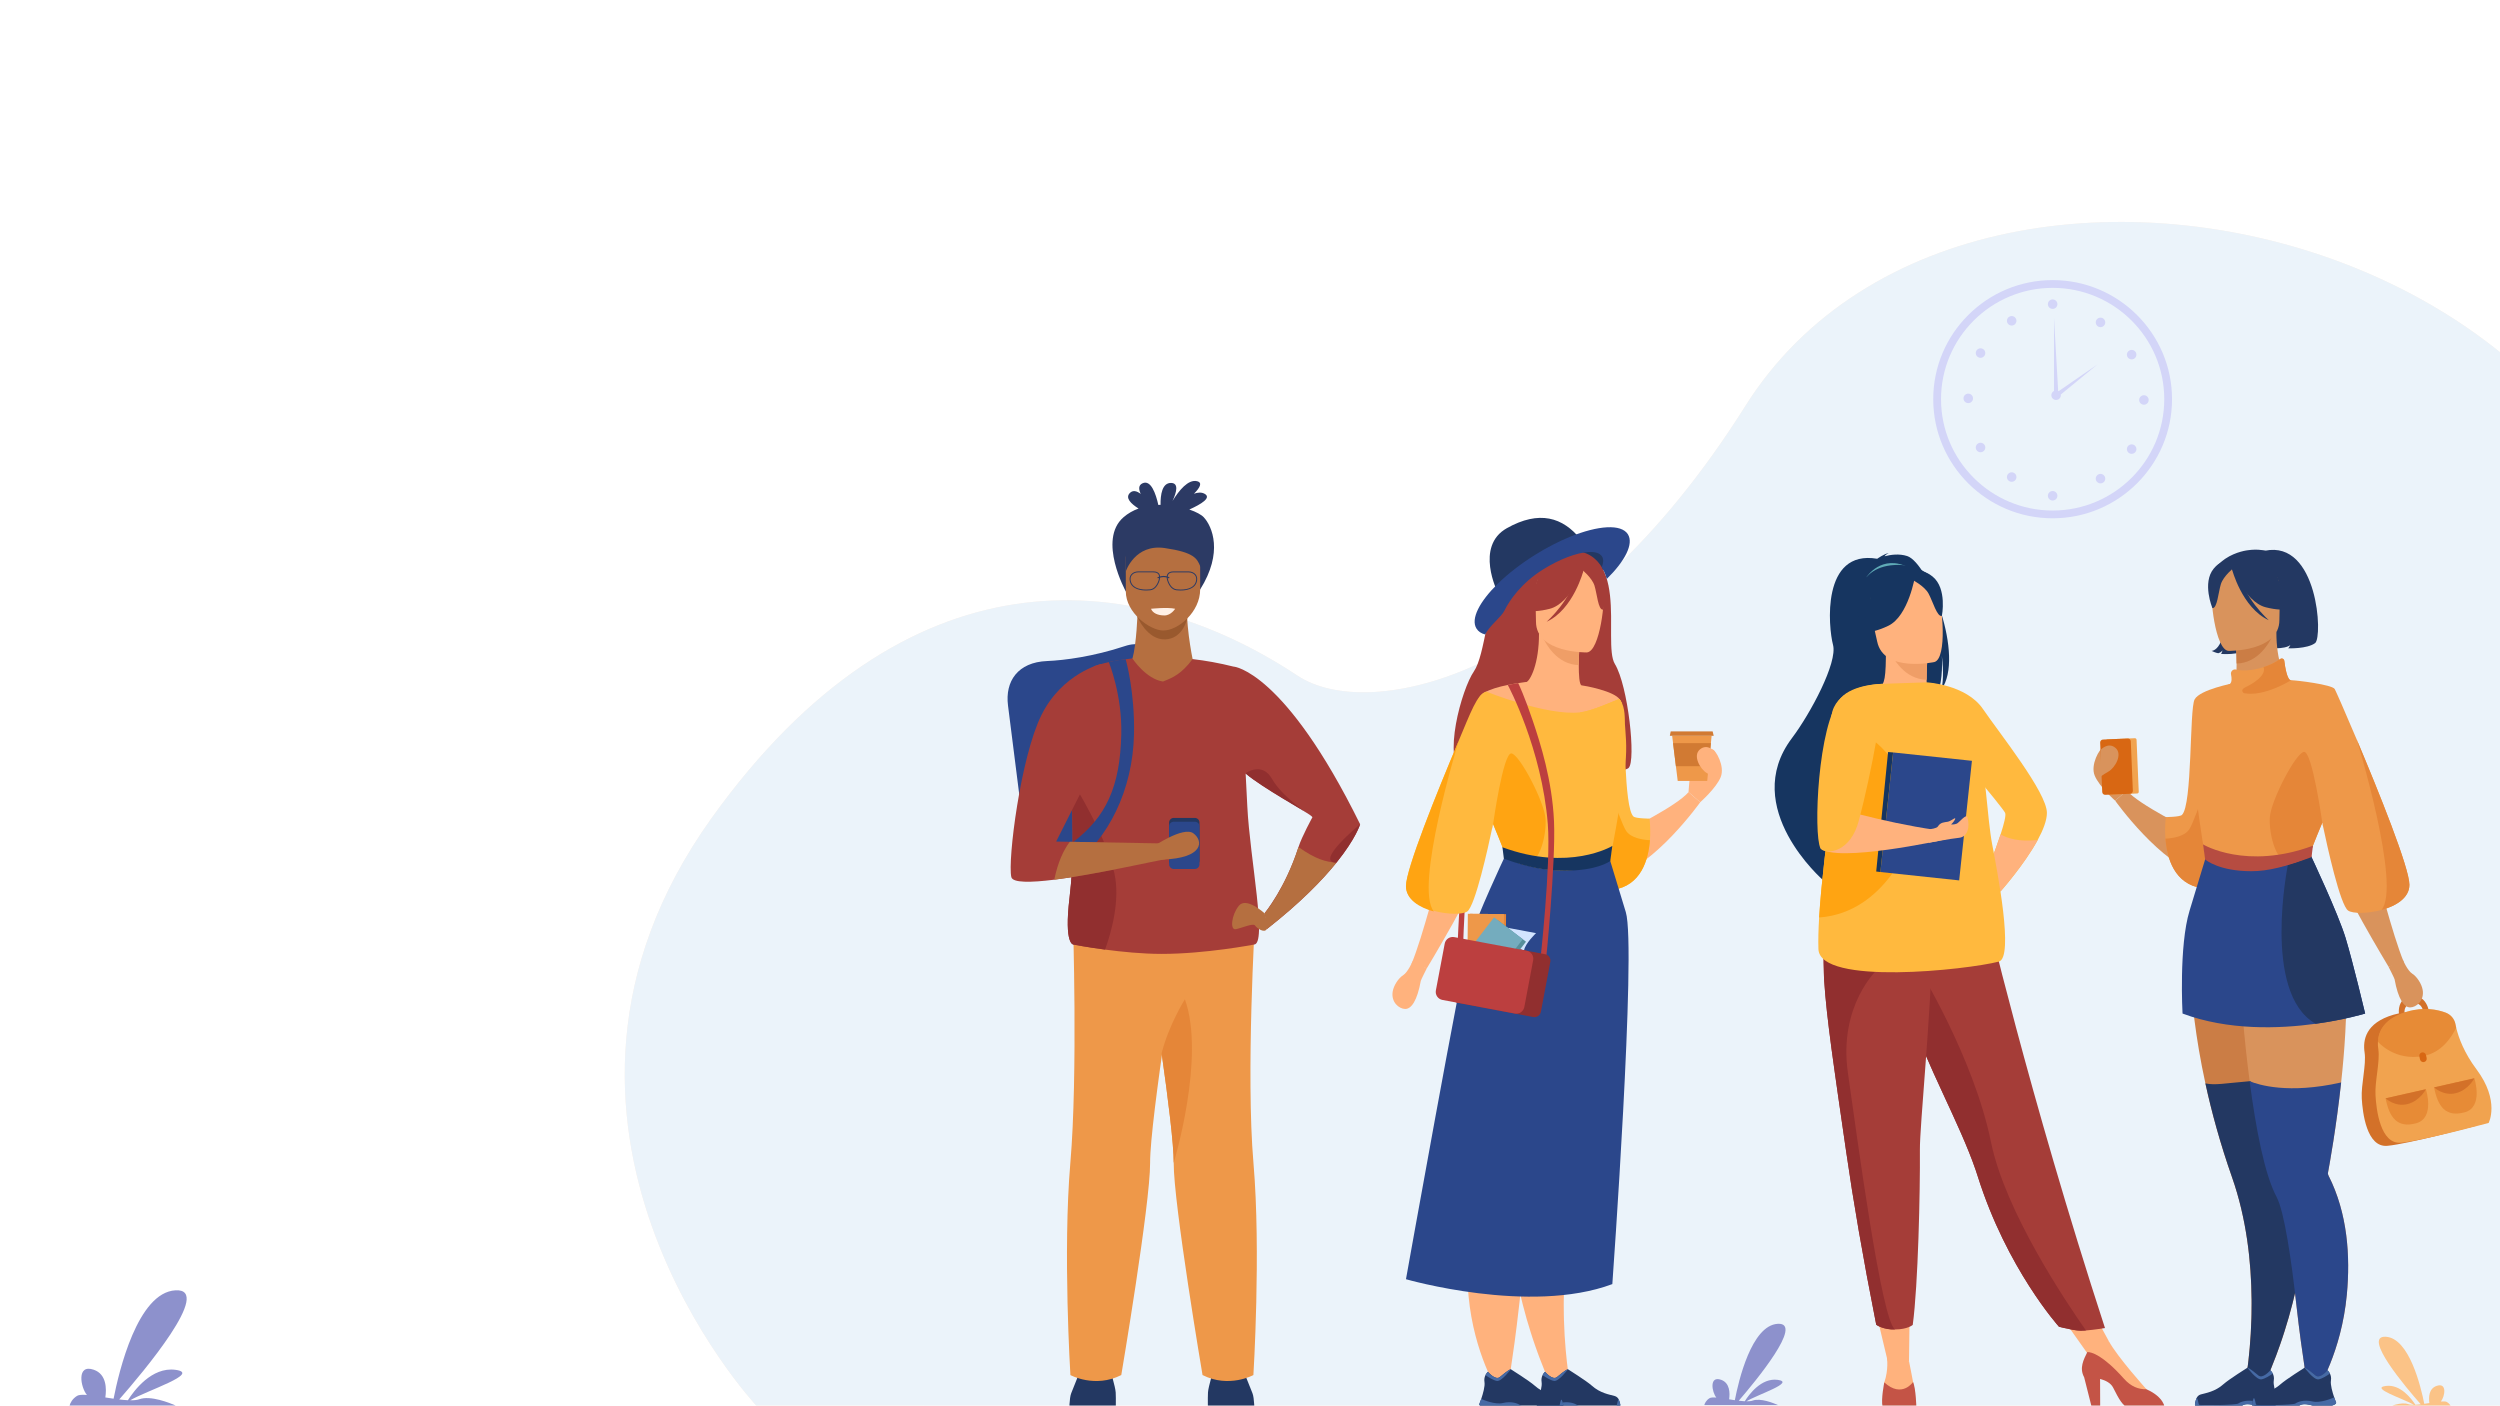 <svg viewBox="0 0 1366 768" fill="none" xmlns="http://www.w3.org/2000/svg">
<g clip-path="url(#clip0)">
<path d="M1418.25 769.358H1367.48C1364.76 767.054 1369.36 761.827 1374.17 761.478C1376.26 761.319 1378.9 761.756 1381.92 762.392C1382.62 753.138 1386.61 711.526 1401.64 713.198C1418.55 715.07 1401.64 731.521 1396.87 741.262C1393.32 748.475 1389.59 758.821 1387.88 763.705C1389.25 764.002 1390.67 764.29 1392.12 764.556C1394.37 757.693 1402.7 734.609 1413.31 735.953C1425.76 737.528 1420.75 746.782 1411.93 752.276C1405.45 756.318 1397.5 762.058 1393.73 764.833C1396.93 765.356 1400.27 765.705 1403.66 765.628C1412.36 765.428 1416.6 767.983 1418.25 769.358Z" fill="#82B378"/>
<path d="M413.114 767.864C413.114 767.864 269.352 613.811 388.803 447.03C494.786 299.046 618.352 309.163 709.011 369.216C747.626 394.792 858.951 372.371 953.699 221.79C1082.91 16.442 1530.82 140.987 1449.15 456.917C1409.63 609.805 1569.43 615.363 1488.01 768.187L413.114 767.864Z" fill="#FFF1E6"/>
<path d="M413.114 767.864C413.114 767.864 269.352 613.811 388.803 447.03C494.786 299.046 618.352 309.163 709.011 369.216C747.626 394.792 858.951 372.371 953.699 221.79C1082.91 16.442 1530.82 140.987 1449.15 456.917C1409.63 609.805 1569.43 615.363 1488.01 768.187L413.114 767.864Z" fill="#EBF3FA"/>
<path d="M1319.76 767.557C1317.74 764.397 1311.67 756.2 1303.59 757.283C1294.78 758.462 1313.31 764.254 1318.98 767.583C1317.72 767.598 1316.64 767.501 1315.85 767.219C1312.05 765.87 1305.56 768.455 1303.48 769.363H1339.59C1339.34 768.501 1338.69 767.096 1337.01 766.07C1336.42 765.711 1335.22 765.659 1333.69 765.772C1335.84 763.248 1337.33 755.185 1331.35 757.257C1326.98 758.775 1326.99 763.7 1327.42 766.619C1326.49 766.762 1325.55 766.911 1324.62 767.044C1322.82 757.903 1316.46 731.121 1303.58 730.403C1290.51 729.68 1314.66 758.18 1322.7 767.296C1321.66 767.419 1320.67 767.511 1319.76 767.557Z" fill="#FBC387"/>
<path d="M657.75 282.649C656.472 281.261 653.613 279.689 649.845 278.404C656.457 275.434 662.088 271.937 658.197 269.802C656.513 268.875 654.506 269.008 652.386 269.776C655.646 266.489 657.211 263.663 654.034 262.92C649.209 261.794 644.184 267.994 640.678 273.714C642.952 268.809 644.122 263.949 639.882 263.878C634.995 263.796 634.041 270.263 634.123 275.859C633.717 275.859 633.312 275.869 632.906 275.885C631.531 269.7 628.856 262.004 624.303 264.057C622.009 265.091 622.091 267.314 623.292 269.879C621.136 268.23 619.006 267.662 617.317 269.408C614.741 272.07 617.908 275.224 622.101 277.866C619.134 278.942 616.327 280.498 613.847 282.659C599.619 295.055 615.131 323.125 615.131 323.125L655.759 322.085C668.499 301.86 662.36 287.646 657.75 282.649Z" fill="#2C3A64"/>
<path d="M616.311 475.868L592.048 478.919C576.094 480.926 561.67 471.751 560.002 458.53L550.773 385.484C549.1 372.264 556.086 361.844 572.126 361.189C581.633 360.799 597.494 358.71 614.561 353.047C629.693 348.024 631.387 361.921 633.055 375.141L642.285 448.187C643.953 461.403 632.265 473.86 616.311 475.868Z" fill="#2B478B"/>
<path d="M584.225 771.564C584.225 771.564 584.225 763.781 585.338 761.19C586.452 758.599 590.528 748.062 590.528 748.062H606.466C606.466 748.062 609.433 757.677 609.618 760.821C609.802 763.965 609.618 771.564 609.618 771.564H584.225Z" fill="#233862"/>
<path d="M685.433 771.564C685.433 771.564 685.433 763.781 684.319 761.19C683.205 758.599 679.129 748.062 679.129 748.062H663.191C663.191 748.062 660.224 757.677 660.04 760.821C659.855 763.965 660.04 771.564 660.04 771.564H685.433Z" fill="#233862"/>
<path d="M621.573 334.666C621.573 334.666 621.013 351.998 618.786 359.765L601.185 372.013L667.442 381.905L651.642 360.124C651.642 360.124 646.874 336.883 649.373 328.286C651.878 319.689 621.573 334.666 621.573 334.666Z" fill="#B56F40"/>
<path d="M621.475 337.062C621.475 337.057 626.716 349.643 636.587 349.366C646.458 349.09 648.701 337.958 648.701 337.958L621.475 337.062Z" fill="#99592E"/>
<path d="M635.452 344.502C628.302 344.374 615.141 334.876 615.141 323.114V304.758C615.141 300.462 618.144 296.95 621.814 296.95H649.096C652.766 296.95 655.769 300.462 655.769 304.758V322.075C655.769 334.41 643.655 344.645 635.452 344.502Z" fill="#B56F40"/>
<path d="M586.222 501.991C586.222 501.991 589.009 586.937 584.841 635.41C580.673 683.879 584.872 751.333 584.872 751.333C584.872 751.333 598.207 758.671 612.667 751.333C612.667 751.333 628.523 657.694 628.42 635.41C628.313 611.678 645.678 505.698 645.678 505.698L586.222 501.991Z" fill="#EE9849"/>
<path d="M684.853 751.328C684.853 751.328 671.517 758.666 657.063 751.328C657.063 751.328 641.212 657.694 641.309 635.405C641.355 625.385 638.286 600.685 634.718 575.503C629.842 541.054 624.047 505.693 624.047 505.693L685.808 501.843C685.808 501.843 680.716 586.937 684.884 635.4C689.057 683.879 684.853 751.328 684.853 751.328Z" fill="#EE9849"/>
<path d="M674.166 364.235V364.271C666.148 362.259 658.607 360.933 651.642 360.124C645.492 368.27 641.078 370.164 635.457 372.382C626.413 371.132 618.79 360.016 618.79 359.765C605.655 361.107 598.222 363.866 598.222 363.866C593.223 365.956 586.663 404.911 585.641 426.549C585.513 429.268 585.472 431.705 585.528 433.768C586.062 452.329 586.812 470.363 584.415 490.342C581.263 516.594 586.601 516.128 586.601 516.128C586.601 516.128 593.787 517.531 603.807 518.857C612.872 520.066 624.252 521.213 634.728 521.213C658.751 521.213 685.078 516.128 685.078 516.128C692.655 516.22 682.953 469.088 681.537 440.727C681.208 434.142 680.9 428.126 680.618 422.637C689.719 430.461 716.503 444.716 717.114 446.533C717.114 446.533 711.267 457.173 709.491 462.847C702.674 484.628 690.945 499.026 690.945 499.026C692.542 505.068 692.095 507.746 692.095 507.746C710.646 493.21 722.606 480.839 730.239 471.356C740.972 458.018 743.174 450.368 743.174 450.368C701.863 366.503 674.166 364.235 674.166 364.235Z" fill="#A53D38"/>
<path d="M603.802 518.852C593.783 517.526 586.596 516.123 586.596 516.123C586.596 516.123 581.258 516.589 584.41 490.337C586.807 470.358 586.057 452.319 585.524 433.764C585.462 431.7 585.508 429.258 585.636 426.544C587.171 428.997 604.274 456.549 608.879 477.03C612.231 491.966 607.175 509.559 603.802 518.852Z" fill="#912F2F"/>
<path d="M641.314 635.405C641.361 625.385 638.291 600.685 634.724 575.503C638.419 560.46 647.428 545.985 647.428 545.985C658.828 577.879 641.314 635.405 641.314 635.405Z" fill="#E58638"/>
<path d="M690.94 499.026C690.94 499.026 680.931 489.784 676.855 494.961C672.78 500.138 672.035 508.274 675.187 507.716C678.339 507.163 684.827 504.203 685.751 505.683C686.68 507.163 690.828 509.989 692.09 507.741C693.348 505.498 690.94 499.026 690.94 499.026Z" fill="#B56F40"/>
<path d="M690.94 499.027C692.537 505.069 692.09 507.747 692.09 507.747C710.641 493.21 722.601 480.84 730.234 471.357C724.48 470.932 719.157 469.647 709.486 462.847C701.499 487.138 690.94 499.027 690.94 499.027Z" fill="#B56F40"/>
<path d="M714.794 444.654C713.31 443.42 689.519 430.358 680.51 422.55C680.51 422.55 689.503 415.827 695.062 425.627C700.621 435.428 714.794 444.654 714.794 444.654Z" fill="#912F2F"/>
<path d="M743.164 450.364C743.164 450.364 740.962 458.013 730.229 471.352C717.812 471.183 743.164 450.364 743.164 450.364Z" fill="#912F2F"/>
<path d="M615.141 312.203C615.141 312.203 620.105 297.088 636.366 299.448C652.628 301.804 654.039 305.27 655.764 309.295C657.494 313.314 660.83 294.594 660.83 294.594L641.648 288.911C641.648 288.911 618.437 291.548 616.768 295.429C615.1 299.31 615.1 299.31 615.1 299.31L615.141 312.203Z" fill="#2C3A64"/>
<path d="M585.795 473.225L586.073 460.343C604.48 446.4 611.964 429.882 612.672 401.306C613.211 379.637 605.912 361.967 605.86 361.788C605.86 361.788 609.115 361.009 610.223 360.82C611.419 360.615 615.079 360.195 615.079 360.195C615.3 360.953 620.151 378.567 619.622 401.28C618.914 431.731 605.727 458.131 585.795 473.225Z" fill="#2B478B"/>
<path d="M636.823 469.498C630.607 470.43 598.751 477.803 576.048 480.665C563.251 482.273 553.36 482.458 552.595 479.242C550.485 470.322 557.667 413.498 569.087 390.625C580.503 367.748 601.667 362.812 601.667 362.812L607.688 399.028L577.085 459.826L584.538 459.959L635.678 460.865L636.823 469.498Z" fill="#A53D38"/>
<path d="M652.859 472.734H641.345C639.949 472.734 638.81 471.597 638.81 470.204V449.431C638.81 448.039 639.949 446.902 641.345 446.902H652.859C654.25 446.902 655.394 448.039 655.394 449.431V470.204C655.394 471.597 654.25 472.734 652.859 472.734Z" fill="#233862"/>
<path d="M652.859 474.813H641.345C639.949 474.813 638.81 473.676 638.81 472.283V451.51C638.81 450.117 639.949 448.981 641.345 448.981H652.859C654.25 448.981 655.394 450.117 655.394 451.51V472.283C655.394 473.676 654.25 474.813 652.859 474.813Z" fill="#2B478B"/>
<path d="M629.698 462.857C629.698 462.857 646.524 451.29 652.037 455.309C657.555 459.324 657.991 468.899 635.119 469.687L629.698 462.857Z" fill="#B56F40"/>
<path d="M636.823 469.498C630.607 470.43 598.751 477.803 576.048 480.665C578.034 471.003 581.165 464.429 584.538 459.954L635.678 460.86L636.823 469.498Z" fill="#B56F40"/>
<path d="M653.279 313.857C652.417 312.807 650.995 312.203 649.383 312.203H641.191C639.636 312.203 638.547 312.648 637.957 313.529C637.685 313.939 637.547 314.405 637.495 314.886C636.12 314.543 634.785 314.717 633.856 314.947C633.81 314.446 633.671 313.954 633.389 313.529C632.804 312.648 631.71 312.203 630.155 312.203H621.963C620.346 312.203 618.924 312.807 618.067 313.857C617.286 314.809 617.02 316.053 617.302 317.451C618.236 322.07 623.564 322.658 626.228 322.658C627.049 322.658 627.619 322.602 627.722 322.592C630.217 322.587 631.967 321.168 633.245 318.132C633.461 317.615 633.81 316.637 633.866 315.623C634.749 315.388 636.109 315.173 637.475 315.552C637.516 316.596 637.875 317.605 638.096 318.132C639.369 321.168 641.124 322.587 643.619 322.592C643.727 322.602 644.291 322.658 645.113 322.658C647.777 322.658 653.105 322.07 654.039 317.451C654.326 316.048 654.065 314.809 653.279 313.857ZM632.752 317.917C631.572 320.738 629.97 322.049 627.712 322.049H627.681C627.66 322.049 625.453 322.305 623.138 321.839C620.099 321.22 618.313 319.709 617.836 317.339C617.584 316.105 617.81 315.014 618.488 314.19C619.247 313.263 620.515 312.735 621.968 312.735H630.16C631.525 312.735 632.465 313.099 632.942 313.821C633.189 314.195 633.302 314.635 633.327 315.091C632.911 315.224 632.644 315.342 632.609 315.357C632.444 315.429 632.378 315.623 632.449 315.782C632.506 315.9 632.619 315.971 632.742 315.971C632.788 315.971 632.829 315.961 632.875 315.941C632.881 315.936 633.045 315.864 633.312 315.772C633.224 316.699 632.901 317.559 632.752 317.917ZM653.515 317.344C653.038 319.709 651.252 321.225 648.213 321.844C645.898 322.315 643.691 322.059 643.67 322.054H643.639C641.386 322.054 639.785 320.743 638.599 317.922C638.445 317.554 638.111 316.668 638.034 315.731C638.188 315.792 638.347 315.864 638.501 315.946C638.66 316.028 638.855 315.971 638.938 315.813C639.02 315.654 638.963 315.459 638.804 315.377C638.547 315.244 638.291 315.137 638.029 315.05C638.06 314.615 638.173 314.19 638.409 313.836C638.891 313.114 639.826 312.751 641.191 312.751H649.383C650.836 312.751 652.104 313.283 652.864 314.205C653.541 315.019 653.767 316.11 653.515 317.344Z" fill="#2C3A64"/>
<path d="M628.913 332.638C628.913 332.638 637.911 331.66 642.1 332.638C642.1 332.638 639.872 336.284 636.217 336.284C632.563 336.279 629.801 334.947 628.913 332.638Z" fill="#FFF0E6"/>
<path d="M1042.1 303.833C1037.71 302.394 1032.95 303.096 1029.69 303.956C1030.36 302.911 1031.97 302.256 1031.97 302.256C1029.86 302.363 1025.71 305.308 1025.71 305.308C995.037 300.09 999.01 342.793 1001.57 352.383C1004.13 361.974 989.313 389.777 979.094 403.34C950.41 441.399 996.274 481.035 996.274 481.035C1033.45 512.182 1016.56 451.783 1016.56 451.783C1014.25 444.082 1042.19 395.368 1058.62 379.157C1061.86 371.462 1061.08 359.168 1061.02 358.205C1062.14 367.847 1061.59 373.494 1060.74 376.781C1073.79 358.83 1053.73 307.648 1042.1 303.833Z" fill="#163560"/>
<path d="M1118.43 444.154C1118.43 448.281 1116.35 453.565 1113.38 459.008C1105.98 472.572 1093.05 487.118 1093.05 487.118L1085.56 476.473C1085.56 476.473 1090.11 465.198 1093.13 455.9C1094.95 450.309 1096.21 445.439 1095.6 444.154C1093.96 440.734 1061.51 402.444 1061.51 402.444L1052.69 372.818C1052.69 372.818 1074.27 373.955 1083.47 387.38C1092.66 400.811 1118.43 433.038 1118.43 444.154Z" fill="#FFB93E"/>
<path d="M1113.37 459.008C1105.98 472.572 1093.05 487.118 1093.05 487.118L1085.55 476.473C1085.55 476.473 1090.11 465.199 1093.13 455.9C1096.77 458.046 1103.06 460.089 1113.37 459.008Z" fill="#FFB27D"/>
<path d="M1023.68 711.171L1031.45 743.798L1043.08 743.731L1043.51 711.171H1023.68Z" fill="#FFB27D"/>
<path d="M1121.52 712.564L1143.62 743.798L1152.23 732.769L1138.94 708.268L1121.52 712.564Z" fill="#FFB27D"/>
<path d="M1054.24 382.388C1054.33 382.429 1044.91 387.314 1037.82 385.378C1031.15 383.566 1026.79 374.938 1026.89 374.923C1029.71 374.365 1030.53 370.494 1030.46 353.858L1031.74 354.109L1053.21 358.348C1053.21 358.348 1052.72 365.087 1052.71 371.436C1052.69 376.766 1053.01 381.82 1054.24 382.388Z" fill="#FFB27D"/>
<path d="M1019.8 315.441C1019.8 315.441 1027.95 302.328 1043.1 310.167C1043.1 310.167 1035.25 310.382 1019.8 315.441Z" fill="#5FABB7"/>
<path d="M1053.21 358.348C1053.21 358.348 1052.72 365.087 1052.71 371.436C1040.69 371.098 1034.35 360.166 1031.74 354.109L1053.21 358.348Z" fill="#EF9E67"/>
<path d="M1027.32 354.856C1027.32 354.856 1019.19 346.372 1016.03 338.354C1013.77 332.629 1012.36 310.013 1035.17 308.723C1035.17 308.723 1041.73 308.062 1048.61 310.924C1054.08 313.198 1062.44 318.804 1058.55 339.572L1057.84 346.464L1027.32 354.856Z" fill="#163560"/>
<path d="M1150.16 725.631C1150.16 725.631 1144.45 726.614 1139.77 726.967C1138.73 727.044 1137.75 727.09 1136.88 727.09C1134.63 727.09 1130.56 726.245 1127.83 725.611L1127.63 725.564C1126.43 725.283 1125.52 725.052 1125.17 724.96L1125.03 724.924C1125.03 724.924 1096.58 693.327 1080.62 642.683C1080.26 641.5 1079.86 640.312 1079.44 639.109C1070.71 613.707 1052.6 581.823 1043.06 552.96C1041.54 548.367 1040.18 544.035 1038.95 539.944C1038.56 538.633 1038.18 537.348 1037.82 536.078C1030.78 511.706 1028.75 495.71 1026.87 478.614L1084.24 493.17C1084.25 493.17 1108.33 597.322 1150.16 725.631Z" fill="#A53D38"/>
<path d="M1056.96 361.733C1056.96 361.733 1029.2 367.79 1025.68 350.484C1022.16 333.177 1016.21 322.302 1033.79 317.704C1051.37 313.101 1056.16 319.009 1058.75 324.498C1061.33 329.992 1064.1 359.711 1056.96 361.733Z" fill="#FFB27D"/>
<path d="M1046.39 314.729C1046.39 314.729 1042.87 336.572 1031.77 341.928C1020.67 347.283 1014.96 345.179 1014.96 345.179C1014.96 345.179 1022.5 336.259 1021.85 323.464C1021.86 323.464 1038.69 306.219 1046.39 314.729Z" fill="#163560"/>
<path d="M1044.84 316.756C1044.84 316.756 1051.45 320.146 1053.73 324.273C1056.01 328.4 1058.47 337.35 1061.05 336.51C1061.05 336.51 1064.01 321.549 1055.98 315.041C1047.46 308.139 1044.84 316.756 1044.84 316.756Z" fill="#163560"/>
<path d="M1031.06 741.975C1031.06 741.975 1031.99 748.437 1029.58 755.349C1029.58 755.349 1027.68 764.002 1036.22 764.161C1044.76 764.32 1046.86 763.516 1045.89 758.211C1044.92 752.907 1043.08 743.731 1043.08 743.731L1031.06 741.975Z" fill="#FFB27D"/>
<path d="M1029.58 755.349C1029.58 755.349 1027.68 764.438 1028.65 768.78C1028.65 768.78 1031.54 769.788 1037.74 769.788C1043.63 769.788 1047.09 768.78 1047.09 768.78C1047.09 768.78 1046.87 758.908 1045.3 755.129C1045.3 755.129 1039.25 764.192 1029.58 755.349Z" fill="#C45446"/>
<path d="M1172.82 759.082C1172.82 759.082 1157.07 741.642 1152.24 732.769L1140.52 738.755L1166.7 763.281L1172.82 762.477L1172.82 759.082Z" fill="#FFB27D"/>
<path d="M1182.82 769.302C1182.82 769.302 1165.9 769.302 1163 768.979C1160.1 768.662 1157.76 764.479 1154.62 758.206C1153.33 755.641 1150.44 754.228 1147.48 753.449L1147.54 768.78H1142.88L1138.78 752.538C1135.98 747.423 1138.56 742.789 1140.52 738.754C1142.8 738.749 1148.94 740.306 1160.58 753.383C1164.4 757.674 1168.63 759.21 1172.81 759.082C1172.87 759.123 1172.93 759.148 1172.99 759.174C1182.66 763.511 1182.82 769.302 1182.82 769.302Z" fill="#C45446"/>
<path d="M1139.77 726.968C1138.73 727.044 1137.75 727.091 1136.88 727.091C1134.63 727.091 1130.56 726.246 1127.83 725.611L1127.63 725.565L1125.17 724.961L1125.03 724.925C1125.03 724.925 1096.58 693.327 1080.62 642.683C1080.26 641.5 1079.86 640.312 1079.44 639.109C1070.71 613.707 1052.6 581.823 1043.06 552.96C1041.54 548.367 1040.18 544.036 1038.95 539.944C1038.56 538.634 1038.18 537.348 1037.82 536.079L1047.96 528.398C1047.96 528.398 1078.42 577.599 1087.85 623.902C1095.67 662.278 1129.33 712.037 1139.77 726.968Z" fill="#912F2F"/>
<path d="M1049.03 628.218C1049.21 650.732 1048.06 702.498 1045.12 723.937C1045.12 723.937 1042.34 726.394 1035.42 726.425C1028.34 726.456 1025.18 723.849 1025.18 723.849C1017.8 686.584 1012.56 655.755 1008.74 629.186C1005.6 607.384 1002.82 588.69 1000.68 572.596C998.778 558.337 997.387 546.12 996.72 535.582C996.632 534.153 996.55 532.751 996.489 531.389C996.407 529.581 996.34 527.83 996.309 526.13C996.278 524.415 996.268 522.751 996.283 521.133L996.53 521.112L1010.78 519.73L1055.81 515.347C1055.05 554.793 1048.93 615.131 1049.03 628.218Z" fill="#A53D38"/>
<path d="M1035.42 726.42C1029.4 726.768 1025.17 723.844 1025.17 723.844C1017.8 686.579 1012.55 655.75 1008.73 629.18C1005.6 607.378 1002.81 588.684 1000.67 572.591C998.774 558.331 997.383 546.114 996.715 535.577C996.638 530.385 996.582 525.413 996.52 521.102C996.454 516.729 996.387 513.032 996.264 510.457L1010.77 519.719L1026.04 529.458C1026.04 529.458 1004.38 549.104 1009.7 586.247C1015.02 623.389 1028.02 721.161 1035.42 726.42Z" fill="#912F2F"/>
<path d="M1092.17 525.418C1074.9 529.898 994.287 538.736 993.589 518.598C993.415 513.682 993.589 507.753 993.979 501.332C995.18 481.44 998.455 456.852 1000.03 443.33C1000.74 437.129 998.353 409.357 1000.19 394.226C1000.46 391.984 1000.82 390.017 1001.3 388.44C1004.78 377.022 1020.43 373.924 1028.46 373.653L1052.7 372.829C1052.7 372.829 1077.72 400.714 1081.2 409.28C1084.68 417.846 1085.82 447.175 1088.53 461.374C1091.23 475.572 1100.57 523.242 1092.17 525.418Z" fill="#FFB93E"/>
<path d="M1044.56 457.354C1044.56 457.354 1031.09 498.629 993.979 501.327C995.18 481.435 998.455 456.847 1000.03 443.325C1000.74 437.124 998.352 409.352 1000.19 394.221C1000.67 394.324 1001.11 394.59 1001.62 394.687C1042.48 402.562 1048.27 448.752 1044.56 457.354Z" fill="#FFA412"/>
<path d="M1077.46 415.707L1034.42 411.135L1027.45 476.475L1070.49 481.047L1077.46 415.707Z" fill="#2B478B"/>
<path d="M1034.4 411.134L1031.64 410.913L1025.16 476.202L1027.43 476.473L1034.4 411.134Z" fill="#163560"/>
<path d="M998.111 440.058C998.111 440.058 1028.48 449.315 1057.5 453.452C1057.5 453.452 1067.07 457.584 1062.58 458.716C1061.43 459.008 1003.31 471.645 994.693 463.447L998.111 440.058Z" fill="#FFB27D"/>
<path d="M1028.46 373.648C1028.46 373.648 1012.49 373.735 1005.68 381.492C993.23 395.655 990.771 455.885 994.693 463.447C996.382 466.699 1009.34 466.965 1014.8 451.215C1017.63 443.043 1030.01 388.502 1028.46 373.648Z" fill="#FFB93E"/>
<path d="M1054.64 453.033C1054.64 453.033 1058.2 452.7 1058.88 451.563C1060.24 449.29 1062.38 449.315 1064.16 449.018C1065.94 448.716 1067.95 446.77 1068.3 447.16C1068.65 447.554 1066.99 449.699 1066.05 450.503C1066.05 450.503 1067.97 450.621 1069.23 450.017C1070.5 449.413 1074.36 444.436 1074.97 446.53C1076.57 452.039 1074.91 457.334 1070.48 457.764C1065.7 458.23 1053.84 460.513 1053.84 460.513L1054.64 453.033Z" fill="#FFB27D"/>
<path d="M877.249 301.65C873.266 295.613 857.441 298.993 841.908 309.197C826.376 319.402 817.013 332.566 820.996 338.603C824.985 344.64 840.805 341.26 856.337 331.056C871.875 320.856 881.232 307.687 877.249 301.65Z" fill="#233862"/>
<path d="M796.096 525.949L799.16 526.133C799.135 526.066 800.351 472.708 805.048 451.121C813.789 410.901 836.637 379.411 836.888 379.145L831.396 377.389C831.124 377.681 826.791 384.373 820.657 396.728C815.001 408.111 805.91 427.076 801.896 449.16C797.934 470.967 795.983 525.662 796.096 525.949Z" fill="#BC3F3F"/>
<path d="M851.522 301.179C851.522 301.179 831.478 296.914 821.853 313.176C812.234 329.438 811.7 357.697 805.284 366.939C798.868 376.181 787.554 415.192 799.581 423.922C811.608 432.652 885.703 423.605 889.861 419.621C894.019 415.643 889.609 374.675 882.372 362.807C875.129 350.943 892.771 295.132 851.522 301.179Z" fill="#A53D38"/>
<path d="M881.386 479.195C904.069 473.435 929 438.336 929 438.336L922.615 432.811C916.003 440.588 888.511 453.978 888.511 453.978C888.66 446.861 888.47 440.373 888.023 434.465C884.974 394.311 869.801 380.937 865.659 377.998C864.991 377.522 864.606 377.322 864.606 377.322C864.606 377.322 864.591 377.614 864.565 378.167C864.504 379.36 864.396 381.767 864.283 385.064C863.436 409.636 862.43 484.008 881.386 479.195Z" fill="#FFB27D"/>
<path d="M922.615 432.811C922.712 431.864 923.349 418.07 926.095 415.443C928.841 412.816 934.267 409.242 935.822 409.529C937.383 409.821 942.675 418.602 940.175 424.654C937.675 430.706 928.995 438.341 928.995 438.341L922.615 432.811Z" fill="#FFB27D"/>
<path d="M831.996 712.634C833.377 718.113 834.896 723.33 836.447 728.189C836.78 729.229 837.104 730.253 837.437 731.256C837.601 731.753 837.771 732.245 837.93 732.731C838.259 733.694 838.577 734.636 838.9 735.557C839.321 736.761 839.737 737.933 840.153 739.065C840.455 739.905 840.758 740.729 841.056 741.538C845.655 753.842 849.51 761.64 849.51 761.64L858.673 761.01C858.673 761.01 855.233 744.682 854.546 721.297C854.525 720.463 854.499 719.623 854.484 718.768C854.448 716.955 854.428 715.107 854.428 713.218C854.428 712.444 854.433 711.661 854.438 710.873C854.623 690.729 857.122 666.925 865.099 644.196C871.587 625.717 876.289 608.431 879.687 592.809C890.662 542.374 888.085 509.241 888.085 509.241L836.529 515.258L834.126 515.539C833.906 539.159 833.3 571.232 832.766 596.306C832.674 600.659 832.587 604.801 832.504 608.651C832.15 624.75 831.878 635.758 831.878 635.758C821.956 657.043 825.559 687.099 831.996 712.634Z" fill="#FFB27D"/>
<path d="M807.393 503.465C817.136 481.668 821.797 475.504 821.961 468.648C822.089 463.225 819.41 457.373 814.2 443.026C812.973 439.646 812.126 436.17 811.608 432.652C807.491 404.987 823.527 375.085 833.49 373.047C836.262 372.315 840.963 362.325 840.907 346.227L842.154 346.473L863.143 350.62C863.143 350.62 862.666 357.21 862.65 363.416C862.635 368.587 862.917 373.851 864.093 374.465C865.602 374.603 882.079 377.537 885.077 382.253C888.023 386.892 884.738 387.317 885.888 404.193C887.417 426.738 871.49 453.461 885.616 498.514C900.045 544.53 802.009 515.513 807.393 503.465Z" fill="#FFB27D"/>
<path d="M863.144 350.615C863.144 350.615 862.666 357.205 862.651 363.411C850.907 363.078 844.701 352.392 842.155 346.473L863.144 350.615Z" fill="#EF9E67"/>
<path d="M867.065 356.493C867.065 356.493 839.28 356.949 839.26 339.683C839.239 322.418 835.641 310.851 853.381 309.827C871.12 308.803 874.575 315.387 875.986 321.153C877.403 326.913 874.293 355.93 867.065 356.493Z" fill="#FFB27D"/>
<path d="M866.039 309.407C866.039 309.407 858.432 329.663 846.754 332.658C835.076 335.654 830.015 332.53 830.015 332.53C830.015 332.53 838.972 325.434 840.83 313.048C840.83 313.048 860.3 299.766 866.039 309.407Z" fill="#A53D38"/>
<path d="M864.155 311.051C864.155 311.051 869.837 315.572 871.223 319.97C872.609 324.369 873.23 333.416 875.879 333.109C875.879 333.109 881.612 319.34 875.17 311.553C868.333 303.294 864.155 311.051 864.155 311.051Z" fill="#A53D38"/>
<path d="M771.257 526.619L779.598 529.113C779.598 529.113 807.117 483.568 809.616 471.72C810.433 467.859 812.434 460.143 814.77 451.49C819.6 433.574 825.837 411.659 825.837 411.659L827.89 402.786L834.897 372.525C834.897 372.525 821.484 373.892 813.641 377.164C811.043 378.244 809.062 379.534 808.369 381.05C802.605 393.692 796.851 425.591 792.806 448.351C790.552 461.034 788.833 470.88 787.935 472.964C785.435 478.791 777.787 510.818 771.257 526.619Z" fill="#FFB27D"/>
<path d="M865.207 311.737C865.207 311.737 859.786 332.95 845.055 339.74C845.055 339.74 859.786 326.709 861.039 312.705C862.291 298.706 865.207 311.737 865.207 311.737Z" fill="#A53D38"/>
<path d="M802.42 708.205C805.387 739.761 818.44 760.171 818.44 760.171L822.895 764.216C822.895 764.216 826.956 741.108 829.887 714.656C832.679 689.516 836.508 662.906 840.84 654.785C847.313 642.65 852.087 617.832 855.521 591.616C861.198 548.232 863.21 500.992 863.21 500.992L810.935 498.407C805.674 507.224 803.39 521.684 802.846 538.125C802.271 555.411 803.636 574.893 805.53 592.302C808.174 616.675 811.854 636.987 812.711 641.554C812.711 641.559 812.711 641.564 812.717 641.575C812.829 642.174 812.655 642.778 812.373 643.321C801.968 663.858 800.464 687.355 802.42 708.205Z" fill="#FFB27D"/>
<path d="M901.523 459.083C900.712 469.687 896.718 483.958 881.396 486.185C875.976 486.973 872.1 482.094 869.349 473.973C865.751 463.364 864.083 447.225 863.421 430.998C862.784 415.633 863.046 400.174 863.421 389.258C869.708 388.551 881.242 383.237 884.779 381.916C884.882 382.023 884.984 382.136 885.072 382.248C885.143 382.335 885.215 382.422 885.282 382.515C885.405 382.684 885.508 382.853 885.595 383.021C887.125 385.92 887.351 402.166 888.105 417.501C888.762 430.922 889.83 443.646 892.53 446.139C893.757 447.26 901.292 447.296 901.292 447.296C901.292 447.296 902.031 452.483 901.523 459.083Z" fill="#FFB93E"/>
<path d="M863.42 431.009C864.596 459.651 868.892 488.018 881.391 486.19C896.713 483.957 900.707 469.692 901.523 459.083C897.76 458.894 891.139 457.977 888.505 453.973C884.738 448.238 872.978 411.342 872.978 411.342C872.978 411.342 868.358 419.626 863.42 431.009Z" fill="#FFA412"/>
<path d="M879.687 469.912C879.687 469.912 848.935 477.608 821.961 468.648C821.961 468.648 807.153 500.014 803.077 513.46C799.001 526.901 768.224 698.963 768.224 698.963C768.224 698.963 835.964 718.507 880.981 701.63C880.981 701.63 894.25 517.685 888.347 498.412C882.444 479.134 879.687 469.912 879.687 469.912Z" fill="#2B478B"/>
<path d="M888.11 417.384C885.862 439.559 879.687 469.636 879.687 469.636C876.284 471.433 872.814 472.749 869.349 473.686C845.455 480.163 821.966 468.376 821.966 468.376C821.966 468.376 821.93 467.69 821.869 466.861C821.822 466.175 821.751 465.407 821.668 464.833C821.494 463.579 815.822 450.118 815.822 450.118C815.822 450.118 815.606 451.167 815.232 452.954C813.158 462.795 806.044 495.135 801.68 498.048C799.15 499.728 791.065 499.753 783.474 497.69C775.574 495.55 768.218 491.136 768.218 483.963C768.218 474.782 784.957 433.262 797.015 404.813C797.02 404.783 797.025 404.772 797.025 404.772C803.446 389.606 807.173 379.053 812.085 377.875C812.085 377.875 845.116 391.285 863.415 389.227C869.703 388.521 881.237 383.226 884.774 381.905C884.877 382.013 884.979 382.125 885.067 382.233C885.138 382.32 885.21 382.407 885.277 382.499C885.349 382.596 885.41 382.694 885.472 382.791C888.151 386.734 887.731 393.267 887.869 395.761C888.136 400.645 889.117 407.46 888.11 417.384Z" fill="#FFB93E"/>
<path d="M815.822 450.343C815.822 450.343 821.494 463.845 821.674 465.105C821.756 465.673 821.823 466.451 821.874 467.137C824.615 469.37 827.931 471.06 831.309 472.084C840.902 474.982 845.07 456.636 844.5 447.486C843.925 438.331 830.359 412.207 825.837 411.664C821.32 411.122 815.822 450.343 815.822 450.343Z" fill="#FFA412"/>
<path d="M815.237 453.179C815.612 451.387 815.822 450.343 815.822 450.343C815.524 451.311 815.329 452.253 815.237 453.179Z" fill="#E58638"/>
<path d="M854.849 475.765C872.363 475.765 879.313 470.86 879.847 470.45L880.981 462.222C880.812 462.345 857.313 476.42 820.94 462.939L821.71 469.17C835.703 474.362 845.753 475.765 854.849 475.765Z" fill="#163560"/>
<path d="M768.224 484.285C768.224 491.479 775.579 495.903 783.479 498.054C772.592 485.125 796.409 406.892 797.02 404.895C784.962 433.431 768.224 475.079 768.224 484.285Z" fill="#FFA412"/>
<path d="M844.233 769.305H850.085C852.046 768.998 853.493 768.43 855.5 768.169C858.555 767.769 859.956 769.019 860.238 769.305C860.274 769.341 860.295 769.362 860.295 769.362H885.144C885.77 768.471 885.169 766.407 884.579 764.892C884.184 763.863 883.321 763.079 882.254 762.772C879.62 762.009 874.426 761.333 869.667 757.037C866.993 754.626 856.743 748.164 856.743 748.164L856.691 748.154C856.465 748.159 855.393 748.486 850.732 752.414C848.319 754.441 844.213 749.551 844.213 749.551C844.213 749.551 843.443 750.186 842.868 751.374C842.406 752.311 842.067 753.596 842.334 755.179C842.704 757.411 841.508 761.564 840.553 764.369C839.973 766.069 839.485 767.278 839.485 767.278C839.485 767.278 839.203 768.676 844.233 769.305Z" fill="#233862"/>
<path d="M842.863 751.369C844.259 752.352 847.205 754.282 849.161 754.539C851.799 754.882 856.737 748.164 856.737 748.164L856.686 748.154C856.46 748.159 855.387 748.486 850.727 752.414C848.314 754.441 844.208 749.551 844.208 749.551C844.208 749.551 843.438 750.186 842.863 751.369Z" fill="#466AA5"/>
<path d="M844.233 769.305H850.085C852.046 768.998 853.493 768.43 855.5 768.169C858.554 767.769 859.956 769.019 860.238 769.305C860.274 769.341 860.294 769.362 860.294 769.362H885.143C885.77 768.471 885.169 766.407 884.579 764.892C883.824 764.221 883.614 767.8 883.193 768.368C882.777 768.937 862.922 768.578 861.773 767.744C860.628 766.914 857.184 765.455 852.389 766.602C848.216 767.595 842.067 765.045 840.542 764.369C839.962 766.069 839.475 767.278 839.475 767.278C839.475 767.278 839.203 768.676 844.233 769.305Z" fill="#466AA5"/>
<path d="M813.021 769.305H818.872C820.833 768.998 822.281 768.43 824.288 768.169C827.342 767.769 828.743 769.019 829.025 769.305C829.061 769.341 829.082 769.362 829.082 769.362H853.931C854.557 768.471 853.957 766.407 853.366 764.892C852.971 763.863 852.109 763.079 851.041 762.772C848.408 762.009 843.208 761.333 838.455 757.037C835.78 754.626 825.53 748.164 825.53 748.164L825.478 748.154C825.253 748.159 824.18 748.486 819.519 752.414C817.106 754.441 813 749.551 813 749.551C813 749.551 812.23 750.186 811.655 751.374C811.193 752.311 810.854 753.596 811.121 755.179C811.491 757.411 810.295 761.564 809.34 764.369C808.76 766.069 808.273 767.278 808.273 767.278C808.273 767.278 807.985 768.676 813.021 769.305Z" fill="#233862"/>
<path d="M811.644 751.369C813.04 752.352 815.987 754.282 817.942 754.539C820.581 754.882 825.518 748.164 825.518 748.164L825.467 748.154C825.241 748.159 824.168 748.486 819.508 752.414C817.095 754.441 812.989 749.551 812.989 749.551C812.989 749.551 812.224 750.186 811.644 751.369Z" fill="#466AA5"/>
<path d="M813.019 769.305H818.871C820.832 768.998 822.279 768.43 824.286 768.169C827.341 767.769 828.742 769.019 829.024 769.305C829.06 769.341 829.081 769.362 829.081 769.362H853.93C854.556 768.471 853.955 766.407 853.365 764.892C852.61 764.221 852.4 767.8 851.979 768.368C851.563 768.937 831.709 768.578 830.559 767.744C829.414 766.914 825.975 765.455 821.176 766.602C817.003 767.595 810.853 765.045 809.329 764.369C808.749 766.069 808.261 767.278 808.261 767.278C808.261 767.278 807.984 768.676 813.019 769.305Z" fill="#466AA5"/>
<path d="M771.847 525.237C771.847 525.237 769.312 531.197 766.668 532.861C764.03 534.525 761.52 538.519 760.971 541.735C759.964 547.638 764.502 551.299 767.839 551.299C771.175 551.299 774.363 546.763 776.324 535.928C776.431 535.334 779.598 529.118 779.598 529.118L771.847 525.237Z" fill="#FFB27D"/>
<path d="M935.228 402.049L934.838 406.048L933.611 418.643L932.825 426.708H916.703L915.712 418.643L914.162 406.048L913.669 402.049H935.228Z" fill="#EE9849"/>
<path d="M936.372 402.048H912.4L912.867 399.647H935.786L936.372 402.048Z" fill="#D17A33"/>
<path d="M934.837 406.047L933.61 418.643H915.711L914.161 406.047H934.837Z" fill="#D17A33"/>
<path d="M936.956 410.579C936.956 410.579 932.886 406.042 928.81 409.509C924.74 412.975 929.082 420.374 932.614 422.396C936.145 424.419 937.28 425.474 937.28 425.474L936.956 410.579Z" fill="#FFB27D"/>
<path d="M844.546 526.195L841.482 525.964C841.518 525.898 847.477 472.508 845.727 450.338C842.467 409.038 824.055 374.552 823.845 374.25L829.522 373.237C829.753 373.564 833.146 380.825 837.565 393.974C841.641 406.088 848.104 426.231 849.115 448.802C850.116 471.095 844.7 525.923 844.546 526.195Z" fill="#BC3F3F"/>
<path d="M807.424 514.454C807.424 514.454 810.401 507.147 815.134 505.324L839.3 509.866C839.3 509.866 833.336 515.529 832.776 519.221L807.424 514.454Z" fill="#D2E4FF"/>
<path d="M837.76 555.698L796.46 547.936C794.52 547.572 793.242 545.703 793.606 543.773L798.765 516.461C799.129 514.526 801.003 513.251 802.943 513.614L844.243 521.377C846.184 521.74 847.462 523.604 847.097 525.539L841.939 552.851C841.569 554.786 839.701 556.061 837.76 555.698Z" fill="#912F2F"/>
<path d="M822.917 499.479L803.165 499.306L802.943 524.559L822.695 524.732L822.917 499.479Z" fill="#E58638"/>
<path d="M821.781 499.468L802.029 499.296L801.808 524.549L821.56 524.721L821.781 499.468Z" fill="#EE9849"/>
<path d="M833.796 514.546L818.111 502.571L802.724 522.624L818.409 534.6L833.796 514.546Z" fill="#578E9B"/>
<path d="M832.029 513.205L816.344 501.23L800.957 521.284L816.642 533.259L832.029 513.205Z" fill="#74ACBE"/>
<path d="M827.669 553.798L788.124 546.364C785.701 545.908 784.105 543.578 784.562 541.156L789.392 515.596C789.849 513.174 792.184 511.587 794.612 512.042L834.157 519.477C836.58 519.933 838.176 522.262 837.72 524.684L832.889 550.245C832.433 552.667 830.097 554.259 827.669 553.798Z" fill="#BC3F3F"/>
<path d="M818.322 323.621C818.322 323.621 805.679 298.521 823.347 288.598C841.01 278.675 853.945 282.572 863.662 294.707L818.322 323.621Z" fill="#233862"/>
<path d="M889.492 291.947C885.857 286.136 873.133 287.073 857.78 293.345C851.774 295.793 845.383 299.059 838.967 303.048C830.985 308.015 824.035 313.447 818.584 318.762C808.415 328.68 803.457 338.173 806.747 343.442C807.758 345.045 809.267 346.089 811.531 346.688C813.779 341.85 820.242 337.323 822.074 333.555C824.661 328.23 831.201 318.578 843.166 311.128C852.359 305.409 861.506 302.039 867.799 301.635C871.459 301.399 874.159 302.162 875.345 304.062C876.269 305.542 876.171 307.549 875.217 309.868C876.115 311.374 877.131 313.494 877.968 316.31C887.931 306.509 892.751 297.155 889.492 291.947Z" fill="#2B478B"/>
<path d="M1121.56 153.043C1085.59 153.043 1056.32 182.238 1056.32 218.123C1056.32 254.007 1085.59 283.198 1121.56 283.198C1157.54 283.198 1186.8 254.007 1186.8 218.123C1186.8 182.238 1157.54 153.043 1121.56 153.043ZM1121.56 278.955C1087.94 278.955 1060.58 251.666 1060.58 218.123C1060.58 184.58 1087.94 157.291 1121.56 157.291C1155.19 157.291 1182.55 184.58 1182.55 218.123C1182.55 251.666 1155.19 278.955 1121.56 278.955Z" fill="#D3D5F8"/>
<path d="M1121.56 168.789C1123 168.789 1124.16 167.629 1124.16 166.194C1124.16 164.763 1123 163.599 1121.56 163.599C1120.13 163.599 1118.96 164.758 1118.96 166.194C1118.97 167.625 1120.13 168.789 1121.56 168.789Z" fill="#D3D5F8"/>
<path d="M1121.56 268.295C1120.13 268.295 1118.96 269.459 1118.96 270.89C1118.96 272.321 1120.12 273.484 1121.56 273.484C1123 273.484 1124.16 272.325 1124.16 270.89C1124.16 269.459 1123 268.295 1121.56 268.295Z" fill="#D3D5F8"/>
<path d="M1171.44 215.949C1170.01 215.949 1168.84 217.108 1168.84 218.544C1168.84 219.975 1170 221.139 1171.44 221.139C1172.88 221.139 1174.04 219.979 1174.04 218.544C1174.04 217.108 1172.88 215.949 1171.44 215.949Z" fill="#D3D5F8"/>
<path d="M1145.83 259.736C1144.84 260.773 1144.88 262.417 1145.92 263.404C1146.96 264.391 1148.6 264.355 1149.6 263.318C1150.59 262.281 1150.55 260.642 1149.51 259.65C1148.47 258.663 1146.83 258.699 1145.83 259.736Z" fill="#D3D5F8"/>
<path d="M1162.85 243.596C1161.86 244.633 1161.9 246.277 1162.94 247.264C1163.98 248.251 1165.63 248.215 1166.62 247.178C1167.61 246.141 1167.57 244.497 1166.53 243.51C1165.49 242.523 1163.85 242.563 1162.85 243.596Z" fill="#D3D5F8"/>
<path d="M1165.86 196.118C1167.16 195.498 1167.7 193.945 1167.08 192.654C1166.46 191.363 1164.9 190.82 1163.61 191.445C1162.31 192.065 1161.77 193.619 1162.39 194.909C1163.02 196.2 1164.57 196.739 1165.86 196.118Z" fill="#D3D5F8"/>
<path d="M1149.12 173.978C1147.92 173.199 1146.31 173.548 1145.53 174.753C1144.75 175.957 1145.1 177.56 1146.31 178.339C1147.51 179.118 1149.12 178.769 1149.9 177.565C1150.68 176.36 1150.33 174.757 1149.12 173.978Z" fill="#D3D5F8"/>
<path d="M1075.46 215.079C1074.02 215.079 1072.85 216.239 1072.85 217.674C1072.85 219.105 1074.02 220.269 1075.46 220.269C1076.89 220.269 1078.06 219.11 1078.06 217.674C1078.06 216.239 1076.89 215.079 1075.46 215.079Z" fill="#D3D5F8"/>
<path d="M1097.39 258.78C1096.35 259.767 1096.31 261.411 1097.3 262.448C1098.29 263.485 1099.94 263.526 1100.98 262.534C1102.02 261.547 1102.06 259.903 1101.07 258.866C1100.07 257.829 1098.43 257.793 1097.39 258.78Z" fill="#D3D5F8"/>
<path d="M1080.37 242.64C1079.33 243.628 1079.29 245.272 1080.28 246.309C1081.27 247.346 1082.92 247.386 1083.96 246.395C1085 245.407 1085.04 243.764 1084.05 242.726C1083.05 241.694 1081.41 241.653 1080.37 242.64Z" fill="#D3D5F8"/>
<path d="M1081.04 195.249C1082.33 195.869 1083.88 195.331 1084.51 194.04C1085.13 192.749 1084.59 191.2 1083.3 190.576C1082 189.955 1080.45 190.494 1079.82 191.785C1079.2 193.08 1079.74 194.629 1081.04 195.249Z" fill="#D3D5F8"/>
<path d="M1097.77 173.109C1096.56 173.888 1096.22 175.491 1096.99 176.695C1097.77 177.9 1099.38 178.244 1100.59 177.47C1101.8 176.691 1102.14 175.088 1101.37 173.883C1100.59 172.679 1098.98 172.334 1097.77 173.109Z" fill="#D3D5F8"/>
<path d="M1146.07 199.098L1124.82 213.748C1124.74 213.703 1124.66 213.657 1124.58 213.617L1122.3 173.562V213.617C1121.44 214.038 1120.85 214.921 1120.85 215.944C1120.85 217.375 1122.01 218.539 1123.45 218.539C1124.89 218.539 1126.05 217.38 1126.05 215.944C1126.05 215.813 1126.04 215.686 1126.02 215.559L1146.07 199.098Z" fill="#D3D5F8"/>
<path d="M953.337 765.657C955.584 762.058 962.349 752.719 971.36 753.953C981.174 755.297 960.52 761.894 954.197 765.687C955.601 765.704 956.811 765.593 957.694 765.272C961.924 763.735 969.165 766.68 971.481 767.714H931.227C931.507 766.733 932.23 765.131 934.104 763.963C934.764 763.554 936.094 763.495 937.808 763.624C935.411 760.749 933.749 751.562 940.416 753.923C945.283 755.653 945.271 761.263 944.79 764.588C945.827 764.752 946.876 764.921 947.914 765.073C949.92 754.66 957.006 724.15 971.372 723.332C985.938 722.508 959.018 754.975 950.058 765.359C951.21 765.5 952.317 765.605 953.337 765.657Z" fill="#8D91CC"/>
<path d="M1203.34 478.349C1180.66 472.589 1155.73 437.49 1155.73 437.49L1162.11 431.965C1168.72 439.742 1196.22 453.132 1196.22 453.132C1196.07 446.015 1196.26 439.527 1196.7 433.619C1199.75 393.465 1214.93 380.091 1219.07 377.152C1219.74 376.676 1220.12 376.476 1220.12 376.476C1220.12 376.476 1220.14 376.768 1220.16 377.321C1220.22 378.514 1220.33 380.921 1220.44 384.218C1221.29 408.79 1222.3 483.162 1203.34 478.349Z" fill="#D9935C"/>
<path d="M1162.11 431.965C1162.01 431.018 1161.38 417.224 1158.63 414.597C1155.89 411.97 1150.46 408.396 1148.9 408.683C1147.34 408.975 1142.05 417.756 1144.55 423.808C1147.05 429.86 1155.73 437.495 1155.73 437.495L1162.11 431.965Z" fill="#D9935C"/>
<path d="M1167.75 433.568L1152.81 434.192C1152.31 434.213 1151.9 433.829 1151.88 433.332L1150.69 404.92C1150.67 404.423 1151.05 404.008 1151.55 403.988L1166.49 403.363C1166.98 403.343 1167.4 403.727 1167.42 404.218L1168.61 432.631C1168.63 433.127 1168.25 433.547 1167.75 433.568Z" fill="#F1A34F"/>
<path d="M1163.87 433.728L1150.32 434.291C1149.44 434.327 1148.69 433.646 1148.66 432.77L1147.52 405.74C1147.49 404.865 1148.17 404.122 1149.05 404.087L1162.6 403.523C1163.48 403.487 1164.22 404.168 1164.26 405.044L1165.39 432.074C1165.43 432.955 1164.75 433.692 1163.87 433.728Z" fill="#D86713"/>
<path d="M1147.77 409.733C1147.77 409.733 1151.84 405.196 1155.92 408.663C1159.99 412.129 1155.64 419.528 1152.11 421.55C1148.58 423.573 1147.45 424.628 1147.45 424.628L1147.77 409.733Z" fill="#D9935C"/>
<path d="M1252.73 711.788C1251.35 717.266 1249.83 722.484 1248.28 727.343C1247.95 728.383 1247.62 729.407 1247.29 730.41C1247.13 730.907 1246.96 731.398 1246.8 731.885C1246.47 732.847 1246.15 733.79 1245.83 734.711C1245.41 735.915 1244.99 737.087 1244.57 738.219C1244.27 739.058 1243.97 739.883 1243.67 740.692C1239.07 752.996 1235.21 760.794 1235.21 760.794L1226.05 760.164C1226.05 760.164 1229.49 743.836 1230.18 720.451C1230.2 719.617 1230.22 718.777 1230.24 717.922C1230.27 716.109 1230.29 714.261 1230.29 712.371C1230.29 711.598 1230.29 710.815 1230.28 710.026C1230.1 689.883 1227.6 666.079 1219.62 643.35C1213.13 624.871 1208.43 607.585 1205.03 591.963C1194.06 541.528 1196.64 508.395 1196.64 508.395L1248.19 514.411L1250.6 514.693C1250.81 538.313 1251.42 570.386 1251.96 595.46C1252.05 599.812 1252.14 603.955 1252.22 607.805C1252.57 623.903 1252.84 634.912 1252.84 634.912C1262.77 656.197 1259.17 686.253 1252.73 711.788Z" fill="#CB7D45"/>
<path d="M1237.97 331.812C1237.97 331.812 1250.17 342.17 1238.98 354.096C1238.98 354.096 1248.31 355.007 1251.46 352.431C1251.46 352.431 1250.84 353.686 1250.26 354.249C1250.26 354.249 1260.68 354.623 1264.98 351.382C1269.28 348.141 1266.52 294.967 1237.6 300.911C1237.6 300.911 1213.09 299.063 1215.38 327.357C1217.66 355.647 1208.41 355.647 1208.41 355.647C1208.41 355.647 1210.98 356.912 1212.22 356.912C1212.22 356.912 1214.04 356.22 1214.4 355.217C1214.4 355.217 1214.04 356.789 1213.57 357.291C1213.57 357.291 1223.56 358.233 1228.55 354.474C1233.54 350.716 1239.4 337.649 1237.97 331.812Z" fill="#233862"/>
<path d="M1277.33 502.619C1267.59 480.822 1262.93 474.658 1262.77 467.802C1262.64 462.379 1265.32 456.527 1270.53 442.18C1271.75 438.8 1272.6 435.324 1273.12 431.806C1277.24 404.141 1261.2 374.239 1251.24 372.201C1248.47 371.469 1243.76 361.479 1243.82 345.381L1242.57 345.627L1221.58 349.774C1221.58 349.774 1222.06 356.364 1222.08 362.57C1222.09 367.741 1221.81 373.005 1220.63 373.619C1219.12 373.757 1217.75 374.029 1217.75 374.029C1217.75 374.029 1199.99 386.471 1198.84 403.348C1197.3 425.892 1213.24 452.615 1199.11 497.668C1184.68 543.684 1282.72 514.668 1277.33 502.619Z" fill="#D9935C"/>
<path d="M1221.58 349.769C1221.58 349.769 1222.06 356.359 1222.08 362.565C1233.82 362.232 1240.03 351.546 1242.57 345.627L1221.58 349.769Z" fill="#CB7D45"/>
<path d="M1244.73 343.343C1244.73 343.343 1250.89 333.645 1252.37 325.35C1253.42 319.426 1250.4 297.481 1228.29 300.64C1228.29 300.64 1221.87 301.27 1215.83 305.34C1211.03 308.576 1204.1 315.555 1211.85 334.71L1213.86 341.182L1244.73 343.343Z" fill="#233862"/>
<path d="M1217.66 355.647C1217.66 355.647 1245.44 356.103 1245.46 338.837C1245.48 321.572 1249.08 310.005 1231.34 308.981C1213.6 307.957 1210.15 314.541 1208.74 320.307C1207.32 326.067 1210.43 355.084 1217.66 355.647Z" fill="#D9935C"/>
<path d="M1218.69 308.561C1218.69 308.561 1226.3 328.817 1237.97 331.812C1249.65 334.808 1254.71 331.684 1254.71 331.684C1254.71 331.684 1245.75 324.588 1243.9 312.202C1243.9 312.202 1224.43 298.92 1218.69 308.561Z" fill="#233862"/>
<path d="M1220.57 310.205C1220.57 310.205 1214.89 314.726 1213.5 319.124C1212.12 323.523 1211.5 332.57 1208.85 332.263C1208.85 332.263 1203.12 318.494 1209.56 310.707C1216.39 302.448 1220.57 310.205 1220.57 310.205Z" fill="#233862"/>
<path d="M1313.47 525.773L1305.13 528.267C1305.13 528.267 1277.61 482.722 1275.11 470.874C1274.29 467.013 1272.29 459.297 1269.96 450.643C1265.13 432.728 1258.89 410.813 1258.89 410.813L1256.84 401.939L1249.83 371.678C1249.83 371.678 1263.24 373.046 1271.09 376.317C1273.68 377.398 1275.67 378.688 1276.36 380.204C1282.12 392.846 1287.88 424.745 1291.92 447.505C1294.17 460.188 1295.89 470.034 1296.79 472.118C1299.29 477.945 1306.94 509.972 1313.47 525.773Z" fill="#D9935C"/>
<path d="M1219.52 310.891C1219.52 310.891 1224.94 332.104 1239.67 338.893C1239.67 338.893 1224.94 325.862 1223.69 311.858C1222.44 297.86 1219.52 310.891 1219.52 310.891Z" fill="#233862"/>
<path d="M1282.31 707.359C1279.34 738.915 1266.29 759.324 1266.29 759.324L1261.83 763.369C1261.83 763.369 1257.77 740.262 1254.84 713.81C1252.05 688.67 1248.22 662.06 1243.89 653.939C1237.41 641.804 1232.64 616.986 1229.21 590.77C1223.53 547.386 1221.52 500.146 1221.52 500.146L1273.79 497.561C1279.05 506.378 1281.34 520.837 1281.89 537.279C1282.46 554.565 1281.1 574.047 1279.2 591.456C1276.56 615.829 1272.88 636.141 1272.02 640.708C1272.02 640.713 1272.02 640.718 1272.02 640.729C1271.9 641.328 1272.08 641.932 1272.36 642.475C1282.76 663.012 1284.26 686.509 1282.31 707.359Z" fill="#D9935C"/>
<path d="M1221.31 430.163C1220.13 458.805 1215.83 487.172 1203.33 485.344C1188.01 483.111 1184.01 468.846 1183.2 458.237C1182.7 451.637 1183.42 446.45 1183.42 446.45C1183.42 446.45 1190.96 446.414 1192.19 445.293C1197.98 439.958 1196.26 387.613 1199.13 382.175C1202 376.743 1220.6 373.251 1220.6 373.251C1220.6 373.251 1222.47 401.847 1221.31 430.163Z" fill="#EE9849"/>
<path d="M1221.31 430.163C1220.13 458.806 1215.83 487.172 1203.33 485.344C1188.01 483.111 1184.01 468.846 1183.2 458.237C1186.96 458.048 1193.58 457.131 1196.22 453.127C1199.98 447.392 1211.74 410.496 1211.74 410.496C1211.74 410.496 1216.37 418.78 1221.31 430.163Z" fill="#E58638"/>
<path d="M1252.73 711.788C1251.35 717.267 1249.83 722.484 1248.28 727.343C1247.95 728.383 1247.62 729.407 1247.29 730.41C1247.13 730.907 1246.96 731.399 1246.8 731.885C1246.47 732.848 1246.15 733.79 1245.83 734.711C1245.41 735.915 1244.99 737.087 1244.57 738.219C1244.27 739.059 1243.97 739.883 1243.67 740.692C1239.07 752.996 1235.21 760.794 1235.21 760.794L1226.05 760.164C1226.05 760.164 1229.49 743.836 1230.18 720.452C1230.2 719.617 1230.22 718.777 1230.24 717.922C1230.27 716.11 1230.29 714.261 1230.29 712.372C1230.29 711.599 1230.29 710.815 1230.28 710.027C1230.1 689.883 1227.6 666.079 1219.62 643.35C1213.13 624.871 1208.43 607.585 1205.03 591.963C1210.48 593.085 1215.28 591.938 1229.2 590.775C1230.66 590.653 1237.66 599.296 1244.57 610.729C1244.92 626.827 1252.84 634.912 1252.84 634.912C1262.77 656.197 1259.17 686.253 1252.73 711.788Z" fill="#233862"/>
<path d="M1282.31 707.359C1279.34 738.915 1266.29 759.325 1266.29 759.325L1261.83 763.37C1261.83 763.37 1257.77 740.262 1254.84 713.811C1252.05 688.67 1248.22 662.06 1243.89 653.939C1237.41 641.804 1232.64 616.986 1229.21 590.771C1234.02 592.767 1250.39 597.954 1279.2 591.457C1276.55 615.829 1272.87 636.141 1272.02 640.709C1272.02 640.714 1272.02 640.719 1272.01 640.729C1271.9 641.328 1272.07 641.932 1272.35 642.475C1282.76 663.012 1284.26 686.509 1282.31 707.359Z" fill="#2B478B"/>
<path d="M1292.32 553.802C1292.32 553.802 1281.38 557.171 1265.28 559.393C1245.33 562.143 1217.44 563.136 1192.54 553.802C1192.54 553.802 1190.48 516.833 1196.39 497.566C1202.29 478.288 1205.04 469.071 1205.04 469.071C1205.04 469.071 1228.69 474.985 1252.7 470.397C1256.07 469.757 1259.45 468.902 1262.77 467.802C1262.77 467.802 1277.58 499.173 1281.66 512.614C1285.73 526.055 1292.32 553.802 1292.32 553.802Z" fill="#2B478B"/>
<path d="M1292.32 553.802C1292.32 553.802 1281.38 557.171 1265.28 559.393C1235.73 542.68 1250.14 472.359 1250.14 472.359C1251.02 471.647 1251.87 470.991 1252.7 470.392C1256.07 469.752 1259.45 468.897 1262.77 467.796C1262.77 467.796 1277.59 499.168 1281.66 512.609C1285.73 526.05 1292.32 553.802 1292.32 553.802Z" fill="#233862"/>
<path d="M1316.5 483.439C1316.5 490.633 1309.15 495.057 1301.25 497.208C1293.66 499.276 1285.57 499.251 1283.04 497.561C1278.68 494.642 1271.56 462.205 1269.49 452.333C1269.12 450.541 1268.9 449.497 1268.9 449.497C1268.9 449.497 1263.23 462.999 1263.05 464.259C1262.97 464.827 1262.9 465.605 1262.85 466.291C1262.8 467.121 1262.76 467.807 1262.76 467.807C1262.76 467.807 1231.98 483.306 1205.04 469.072C1205.04 469.072 1194.09 405.923 1198.84 395.058C1201.2 389.656 1213.52 378.514 1218.46 373.706C1219.57 372.626 1219.45 370.486 1219.03 368.53C1218.67 366.876 1220.16 365.422 1221.8 365.847C1224.98 366.671 1230.68 366.528 1236.8 364.526C1239.84 363.538 1242.99 362.083 1245.96 360.056C1246.83 359.467 1248 360.01 1248.13 361.044C1248.6 364.807 1249.74 371.684 1251.82 371.684C1254.69 371.669 1274.25 374.065 1275.69 376.477C1276.18 377.316 1281.27 388.801 1287.69 404.008C1287.69 404.008 1287.7 404.018 1287.7 404.049C1299.76 432.585 1316.5 474.233 1316.5 483.439Z" fill="#EE9849"/>
<path d="M1268.9 449.497C1268.9 449.497 1263.23 462.999 1263.05 464.258C1262.97 464.827 1262.9 465.605 1262.85 466.291C1260.11 468.524 1256.8 470.213 1253.42 471.237C1243.82 474.135 1239.66 455.789 1240.23 446.64C1240.8 437.484 1254.37 411.361 1258.89 410.818C1263.4 410.275 1268.9 449.497 1268.9 449.497Z" fill="#E58638"/>
<path d="M1269.49 452.333C1269.12 450.541 1268.91 449.496 1268.91 449.496C1269.2 450.464 1269.4 451.406 1269.49 452.333Z" fill="#E58638"/>
<path d="M1230.15 476.03C1212.63 476.03 1205.41 470.018 1204.88 469.609L1203.74 461.381C1203.91 461.504 1227.41 475.579 1263.78 462.097L1263.01 468.329C1249.03 473.516 1239.24 476.03 1230.15 476.03Z" fill="#B64C41"/>
<path d="M1316.5 483.439C1316.5 490.633 1309.15 495.057 1301.25 497.207C1312.13 484.278 1288.32 406.046 1287.71 404.049C1299.76 432.584 1316.5 474.232 1316.5 483.439Z" fill="#E58638"/>
<path d="M1251.82 371.684C1251.82 371.684 1237.17 380.941 1226.09 378.75C1226.09 378.75 1223.43 377.076 1227.1 375.386C1230.54 373.809 1238.56 369.134 1236.8 364.521C1239.84 363.532 1242.99 362.078 1245.96 360.051C1246.83 359.462 1248 360.005 1248.13 361.039C1248.6 364.807 1249.74 371.684 1251.82 371.684Z" fill="#E58638"/>
<path d="M1240.49 768.459H1234.64C1232.68 768.152 1231.23 767.584 1229.23 767.323C1226.17 766.923 1224.77 768.173 1224.49 768.459C1224.45 768.495 1224.43 768.516 1224.43 768.516H1199.58C1198.96 767.625 1199.56 765.561 1200.15 764.046C1200.54 763.017 1201.41 762.233 1202.47 761.926C1205.11 761.163 1210.31 760.487 1215.06 756.191C1217.73 753.78 1227.98 747.318 1227.98 747.318L1228.04 747.308C1228.26 747.313 1229.33 747.64 1233.99 751.568C1236.41 753.595 1240.51 748.705 1240.51 748.705C1240.51 748.705 1241.28 749.34 1241.86 750.528C1242.32 751.465 1242.66 752.75 1242.39 754.333C1242.02 756.565 1243.22 760.718 1244.17 763.523C1244.75 765.223 1245.24 766.432 1245.24 766.432C1245.24 766.432 1245.52 767.83 1240.49 768.459Z" fill="#233862"/>
<path d="M1241.86 750.523C1240.47 751.506 1237.52 753.436 1235.57 753.692C1232.93 754.035 1227.99 747.318 1227.99 747.318L1228.04 747.307C1228.27 747.312 1229.34 747.64 1234 751.567C1236.41 753.595 1240.52 748.705 1240.52 748.705C1240.52 748.705 1241.29 749.34 1241.86 750.523Z" fill="#466AA5"/>
<path d="M1240.49 768.459H1234.64C1232.68 768.152 1231.23 767.584 1229.23 767.322C1226.17 766.923 1224.77 768.172 1224.49 768.459C1224.45 768.495 1224.43 768.515 1224.43 768.515H1199.58C1198.96 767.624 1199.56 765.561 1200.15 764.045C1200.9 763.375 1201.11 766.954 1201.53 767.522C1201.95 768.09 1221.8 767.732 1222.95 766.897C1224.1 766.068 1227.54 764.609 1232.34 765.756C1236.51 766.749 1242.66 764.199 1244.18 763.523C1244.76 765.223 1245.25 766.431 1245.25 766.431C1245.25 766.431 1245.52 767.829 1240.49 768.459Z" fill="#466AA5"/>
<path d="M1271.71 768.459H1265.86C1263.9 768.152 1262.45 767.584 1260.44 767.323C1257.39 766.923 1255.99 768.173 1255.7 768.459C1255.67 768.495 1255.65 768.516 1255.65 768.516H1230.8C1230.18 767.625 1230.78 765.561 1231.37 764.046C1231.76 763.017 1232.63 762.233 1233.69 761.926C1236.33 761.163 1241.52 760.487 1246.28 756.191C1248.95 753.78 1259.2 747.318 1259.2 747.318L1259.26 747.308C1259.49 747.313 1260.56 747.64 1265.22 751.568C1267.63 753.595 1271.74 748.705 1271.74 748.705C1271.74 748.705 1272.51 749.34 1273.08 750.528C1273.55 751.465 1273.88 752.75 1273.62 754.333C1273.25 756.565 1274.44 760.718 1275.4 763.523C1275.98 765.223 1276.47 766.432 1276.47 766.432C1276.47 766.432 1276.74 767.83 1271.71 768.459Z" fill="#233862"/>
<path d="M1273.08 750.523C1271.69 751.506 1268.74 753.436 1266.78 753.692C1264.15 754.035 1259.21 747.318 1259.21 747.318L1259.26 747.307C1259.49 747.312 1260.56 747.64 1265.22 751.567C1267.64 753.595 1271.74 748.705 1271.74 748.705C1271.74 748.705 1272.5 749.34 1273.08 750.523Z" fill="#466AA5"/>
<path d="M1271.71 768.459H1265.86C1263.89 768.152 1262.45 767.584 1260.44 767.322C1257.39 766.923 1255.98 768.172 1255.7 768.459C1255.67 768.495 1255.65 768.515 1255.65 768.515H1230.8C1230.18 767.624 1230.78 765.561 1231.37 764.045C1232.12 763.375 1232.33 766.954 1232.75 767.522C1233.17 768.09 1253.02 767.732 1254.17 766.897C1255.32 766.068 1258.76 764.609 1263.56 765.756C1267.73 766.749 1273.88 764.199 1275.4 763.523C1275.98 765.223 1276.47 766.431 1276.47 766.431C1276.47 766.431 1276.74 767.829 1271.71 768.459Z" fill="#466AA5"/>
<path d="M1334.14 561.231C1333.56 558.333 1331.52 555.978 1328.75 554.949C1324.24 553.285 1316.87 551.779 1307.8 554.437C1292.5 558.922 1291 568.307 1292.01 575.056C1293.02 581.804 1290.03 592.557 1290.47 600.212C1290.91 607.867 1293.11 627.088 1304.44 626.08C1315.77 625.071 1352.29 615.281 1352.29 615.281C1352.29 615.281 1358.6 603.305 1345.64 585.952C1337.94 575.66 1335.15 566.285 1334.14 561.231Z" fill="#D37129"/>
<path d="M1327.12 552.389L1324.1 552.66C1324.1 552.655 1323.75 550.571 1322.36 549.255C1321.29 548.246 1319.8 547.883 1317.96 548.18C1316.22 548.456 1314.96 549.255 1314.32 550.546C1313.42 552.353 1313.92 554.688 1313.93 554.713L1310.98 555.394C1310.94 555.236 1310.08 551.447 1311.63 548.262C1312.69 546.065 1314.6 544.795 1317.23 544.304C1319.95 543.869 1322.24 544.529 1324.06 546.27C1326.56 548.671 1327.1 552.24 1327.12 552.389Z" fill="#D37129"/>
<path d="M1359.8 613.571C1359.8 613.571 1323.27 623.387 1311.93 624.375C1300.6 625.404 1298.39 606.177 1297.98 598.502C1297.53 590.873 1300.52 580.11 1299.52 573.346C1299.32 572.066 1299.2 570.648 1299.29 569.219C1299.58 563.198 1302.96 556.362 1315.29 552.752C1324.38 550.08 1331.73 551.605 1336.25 553.269C1339.01 554.299 1341.08 556.644 1341.65 559.537C1341.78 560.126 1341.91 560.842 1342.07 561.549C1343.37 566.92 1346.38 575.256 1353.15 584.268C1366.11 601.605 1359.8 613.571 1359.8 613.571Z" fill="#F1A34F"/>
<path opacity="0.4" d="M1303.49 600.12L1325.51 595.148C1325.51 595.148 1330.63 610.872 1320.22 613.74C1309.83 616.602 1305.5 610.514 1303.49 600.12Z" fill="#D86713"/>
<path d="M1303.49 600.12C1303.49 600.12 1308.57 605.004 1315.44 603.279C1322.3 601.559 1325.51 595.148 1325.51 595.148L1303.49 600.12Z" fill="#D37129"/>
<path opacity="0.4" d="M1329.98 594.139L1351.99 589.172C1351.99 589.172 1357.12 604.897 1346.71 607.764C1336.31 610.626 1331.99 604.538 1329.98 594.139Z" fill="#D86713"/>
<path d="M1329.98 594.139C1329.98 594.139 1335.06 599.024 1341.92 597.298C1348.78 595.578 1351.99 589.167 1351.99 589.167L1329.98 594.139Z" fill="#D37129"/>
<path opacity="0.4" d="M1341.65 559.536C1341.79 560.125 1341.91 560.842 1342.07 561.549C1339.16 567.539 1333.64 575.194 1324.3 576.971C1308.43 580.059 1299.29 569.219 1299.29 569.219C1299.59 563.197 1302.96 556.362 1315.29 552.752C1324.38 550.079 1331.73 551.605 1336.25 553.269C1339.01 554.304 1341.08 556.649 1341.65 559.536Z" fill="#D86713"/>
<path d="M1324.53 580.294C1323.53 580.52 1322.53 579.89 1322.31 578.902L1321.94 577.263C1321.71 576.27 1322.34 575.276 1323.34 575.051C1324.33 574.826 1325.33 575.456 1325.55 576.444L1325.92 578.082C1326.15 579.071 1325.52 580.069 1324.53 580.294Z" fill="#D86713"/>
<path d="M1312.88 524.391C1312.88 524.391 1315.42 530.351 1318.05 532.015C1320.69 533.679 1323.2 537.673 1323.75 540.888C1324.76 546.792 1320.22 550.453 1316.88 550.453C1313.55 550.453 1310.36 545.917 1308.4 535.082C1308.29 534.488 1305.12 528.272 1305.12 528.272L1312.88 524.391Z" fill="#D9935C"/>
<path d="M69.882 765.081C73.122 759.973 82.876 746.723 95.87 748.472C110.021 750.379 80.239 759.741 71.121 765.123C73.147 765.148 74.891 764.99 76.164 764.534C82.264 762.353 92.704 766.532 96.043 768H38C38.405 766.607 39.447 764.335 42.15 762.676C43.1 762.096 45.018 762.013 47.489 762.196C44.034 758.116 41.637 745.081 51.25 748.431C58.268 750.885 58.251 758.846 57.557 763.564C59.053 763.796 60.566 764.036 62.062 764.252C64.955 749.476 75.172 706.183 95.886 705.022C116.89 703.853 78.073 749.923 65.153 764.658C66.815 764.857 68.41 765.007 69.882 765.081Z" fill="#8D91CC"/>
</g>
<defs>
<clipPath id="clip0">
<rect width="1366" height="768" fill="white"/>
</clipPath>
</defs>
</svg>
